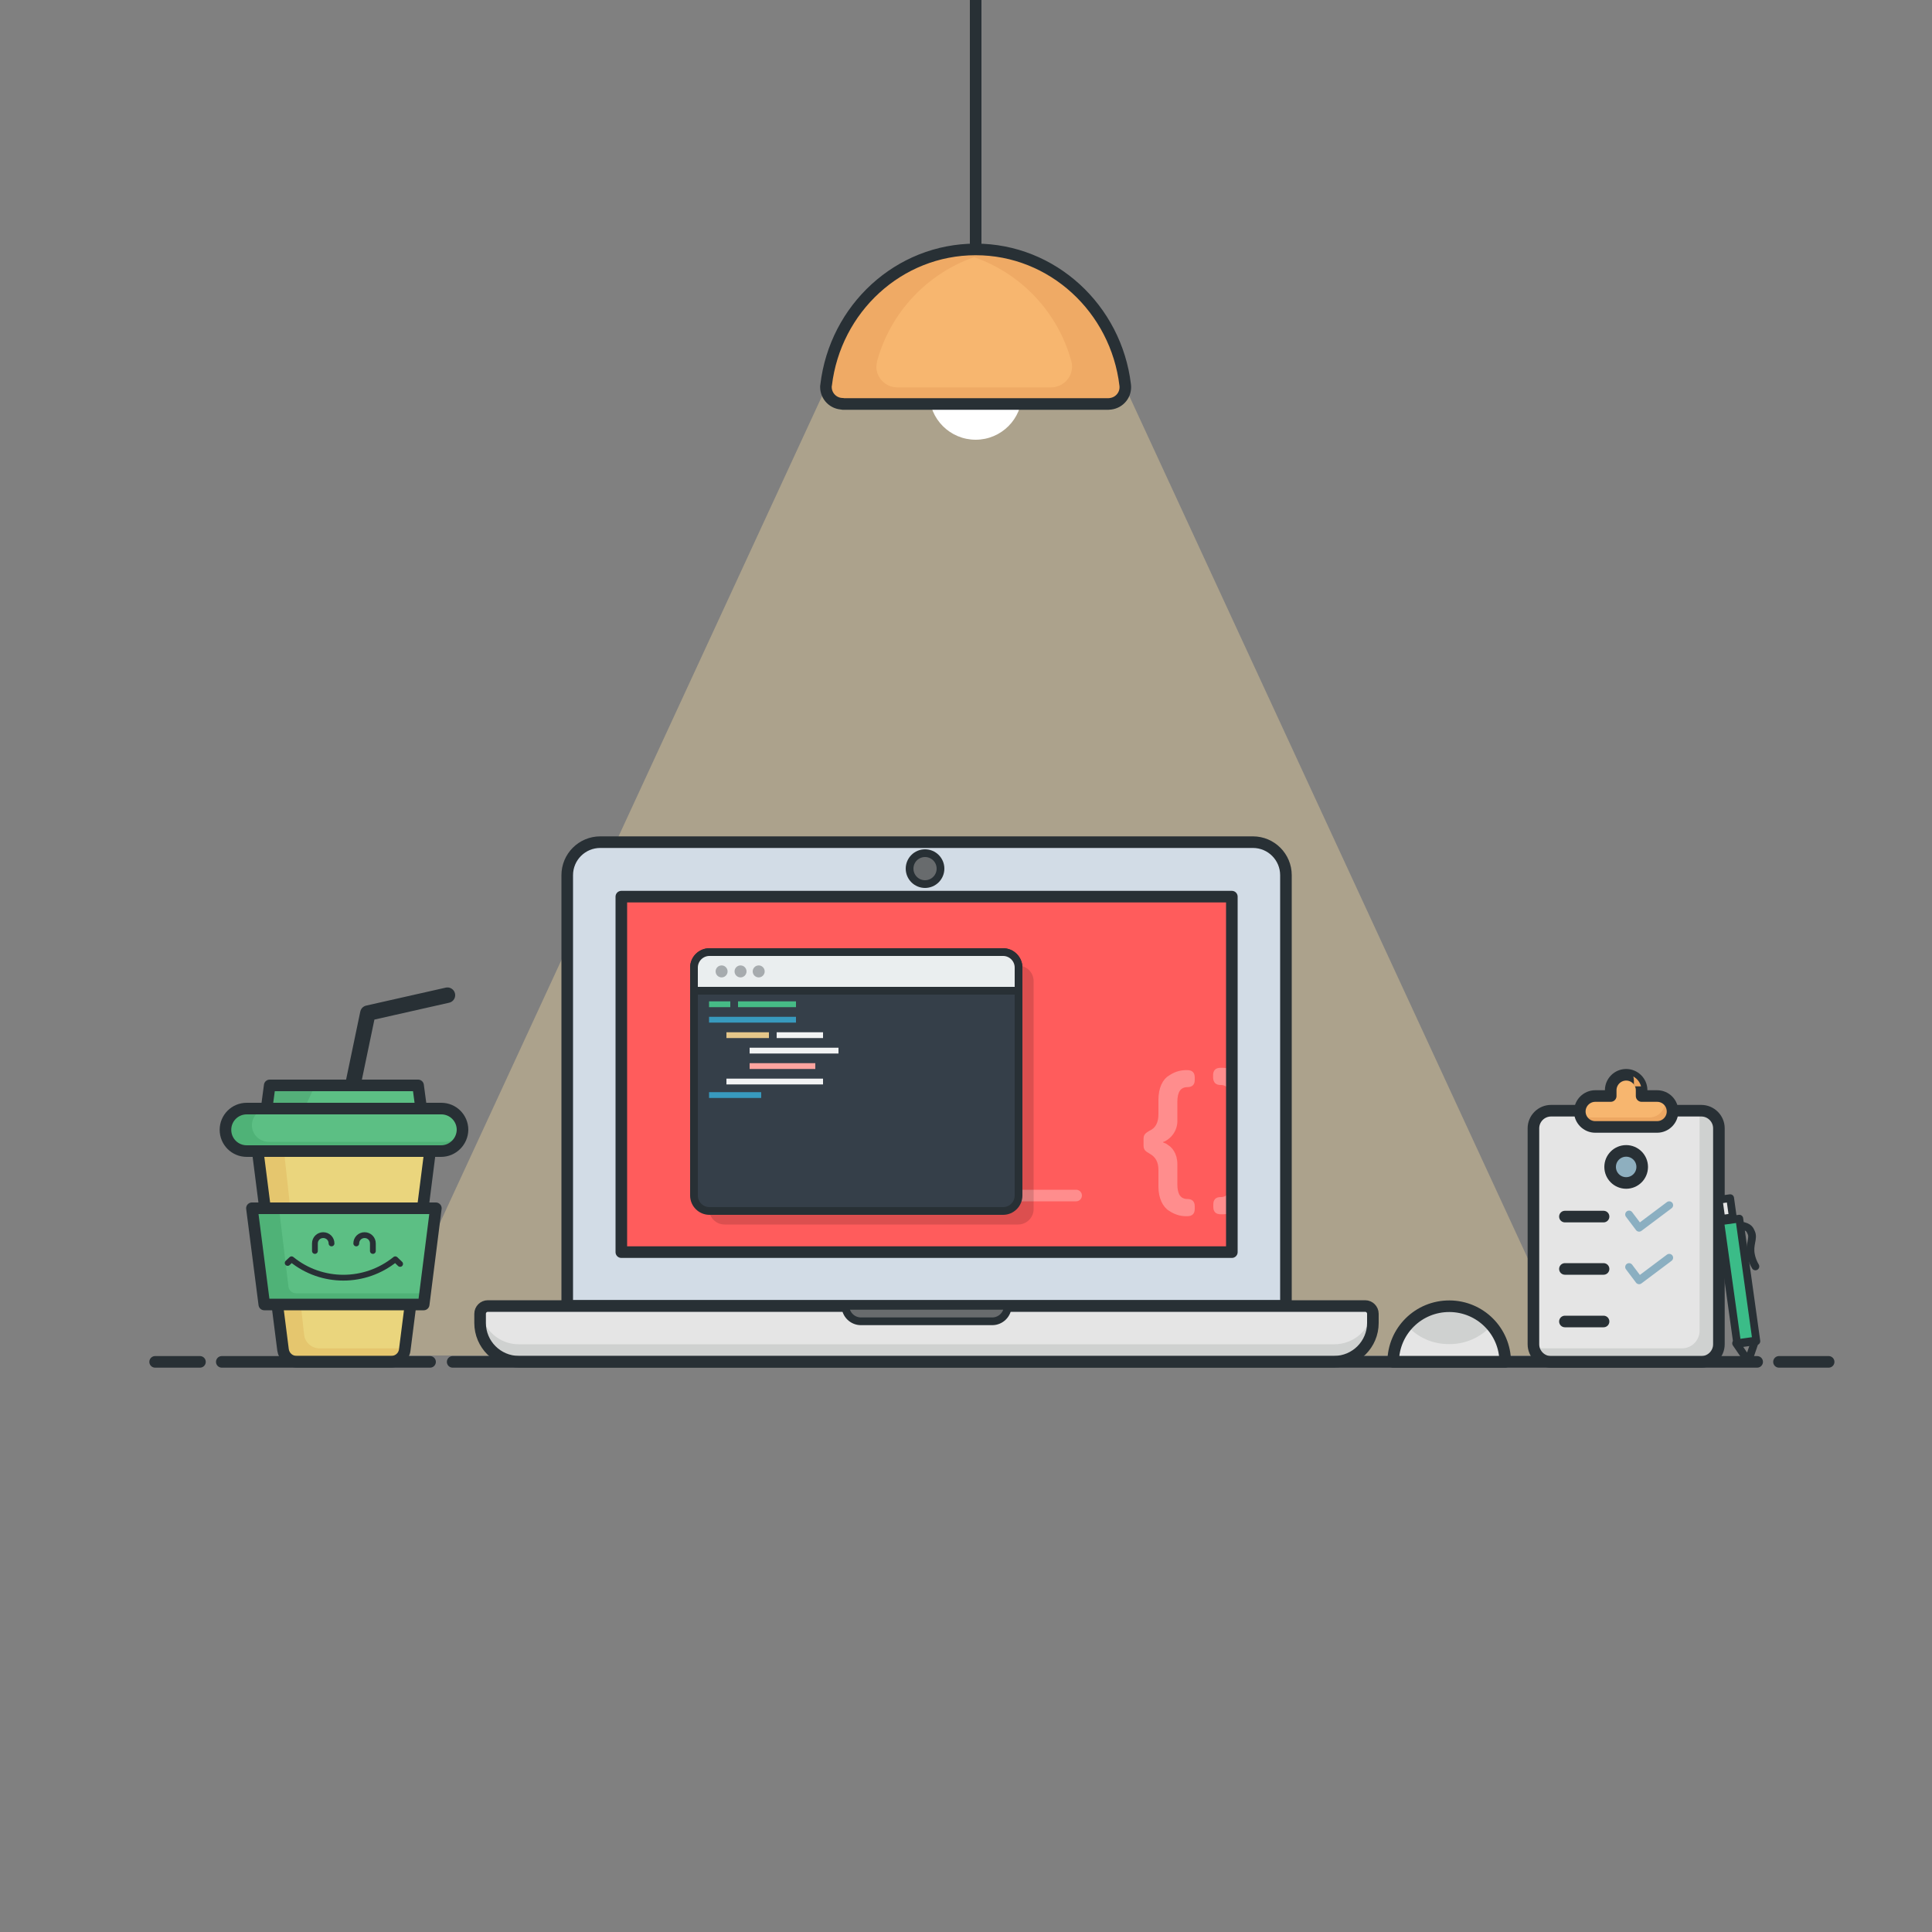<?xml version="1.0" encoding="utf-8"?>
<!-- Generator: Adobe Illustrator 24.0.2, SVG Export Plug-In . SVG Version: 6.00 Build 0) -->
<svg version="1.1" id="Layer_1" xmlns="http://www.w3.org/2000/svg" xmlns:xlink="http://www.w3.org/1999/xlink" x="0px" y="0px" viewBox="0 0 1000 1000" style="enable-background:new 0 0 1000 1000;" xml:space="preserve">
	<rect x="0" y="0" width="1000" height="1000" fill="#808080" stroke="none"/>
	<style type="text/css">
		.st0{opacity:0.4;fill:#EFD49E;animation:flash 5s infinite}
		.st1{fill:#FFFFFF;}
		.st2{fill:#F7B66F;}
		.st3{fill:#EFAA65;}
		.st4{fill:none;stroke:#283035;stroke-width:6;stroke-linecap:round;stroke-linejoin:round;}
		.st5{fill:none;stroke:#283035;stroke-width:6;stroke-linejoin:round;}
		.st6{fill:#E5E5E5;}
		.st7{fill:#CFD1D0;}
		.st8{fill:#D2DCE6;}
		.st9{fill:#FF5C5C;}
		.st10{opacity:0.3;fill:none;stroke:#FFFFFF;stroke-width:6;stroke-linecap:round;stroke-linejoin:round;enable-background:new    ;}
		.st11{opacity:0.3;}
		.st12{fill:#686B6D;}
		.st13{fill:none;stroke:#283035;stroke-width:4;stroke-linecap:round;stroke-linejoin:round;}
		.st14{opacity:0.14;enable-background:new    ;}
		.st15{fill:#353F49;}
		.st16{fill:#EAEEEF;}
		.st17{opacity:0.35;fill:#283035;enable-background:new    ;}
		.st18{fill:none;stroke:#46BB86;stroke-width:3;stroke-miterlimit:10;}
		.st19{fill:none;stroke:#389ABE;stroke-width:3;stroke-miterlimit:10;}
		.st20{fill:none;stroke:#E5C689;stroke-width:3;stroke-miterlimit:10;}
		.st21{fill:none;stroke:#F2F3F4;stroke-width:3;stroke-miterlimit:10;}
		.st22{fill:none;stroke:#FFA49F;stroke-width:3;stroke-miterlimit:10;}
		.st23{fill:none;stroke:#283035;stroke-width:8;stroke-linecap:round;stroke-linejoin:round;transform-origin:18% 0%;animation: rot 2500ms infinite}
		.st24{fill:#EAD57D;}
		.st25{fill:#E5C66E;}
		.st26{fill:#5CBF84;}
		.st27{fill:#4FB277;}
		.st28{fill:#54AF79;}
		.st29{fill:none;stroke:#212728;stroke-linecap:round;stroke-miterlimit:10;}
		.st30{fill:none;stroke:#283035;stroke-width:3;stroke-linecap:round;stroke-linejoin:round;}
		.st31{fill:#EDA762;}
		.st32{fill:#8EAFBF;}
		.st33{fill:none;stroke:#8BAFC1;stroke-width:4;stroke-linecap:round;stroke-linejoin:round;}
		.st34{fill:#3BBC88;}
		.st35{fill:none;stroke:#283035;stroke-width:4;stroke-linecap:round;stroke-linejoin:round;stroke-miterlimit:4;}
		.st36{fill:none;stroke:#283035;stroke-width:3.998;stroke-linecap:round;stroke-linejoin:round;stroke-miterlimit:3.998;}
		.st37{display:none;fill:#E5E5E5;}
		.st38{fill:none;stroke:#212728;stroke-width:6;stroke-linecap:round;stroke-linejoin:round;}
		@keyframes flash {
			0%,10%,12%,40%,42%,70%,72%,98%,100%{
				opacity:0.4;
			}
			9.999%,11.999%,39.999%,41.999%,69.999%,71.999%,97.999%,99.999%{
				opacity:0.1;
			}
		} 
		@keyframes rot{
		o%{
		transform:rotateY(0deg)
		}
		50%{
		transform:rotateY(90deg)
		}
		100%{
		transform:rotateY(360deg)
		}
		}
	</style>
	<g>
		<g id="lamp">
			<polygon class="st0" points="814,701.6 196,701.6 427,201.7 583,201.7 		" />
			<ellipse class="st1" cx="505" cy="203.6" rx="24" ry="24" />
			<path class="st2" d="M436.1,209c-4.8,0-8.6-3.9-8.6-8.7c0-0.3,0-0.7,0.1-1c4.7-39.6,37.6-70.3,77.4-70.3s72.8,30.7,77.4,70.3
			c0.6,4.7-2.8,9-7.5,9.6c-0.3,0-0.7,0.1-1,0.1L436.1,209L436.1,209z" />
			<path class="st3" d="M517,129.9L517,129.9c-0.3,0-0.5-0.1-0.8-0.1c-0.9-0.1-1.8-0.3-2.7-0.4c-0.4,0-0.8-0.1-1.3-0.1
			c-0.8-0.1-1.5-0.1-2.3-0.2c-0.4,0-0.9-0.1-1.3-0.1c-1.2-0.1-2.4-0.1-3.6-0.1s-2.4,0-3.6,0.1c-0.5,0-1.1,0.1-1.6,0.1
			c-0.6,0-1.2,0.1-1.8,0.1c-0.7,0.1-1.4,0.1-2.1,0.2c-0.3,0-0.7,0.1-1,0.1c-36,4.8-64.3,34.8-67.5,72.2c-0.3,3.6,2.3,6.7,5.9,7
			c0.2,0,0.4,0,0.6,0h142.5c3.6,0,6.5-2.9,6.5-6.4c0-0.2,0-0.3,0-0.5C579.6,165.2,552.2,135.5,517,129.9z M454,186.9
			c6.9-25.1,25.7-45.2,50.2-53.8c24.6,8.6,43.4,28.7,50.3,53.8c1.6,5.7-1.8,11.6-7.6,13.2c-0.9,0.3-1.9,0.4-2.8,0.4h-79.7
			c-5.9,0-10.8-4.8-10.8-10.7C453.7,188.8,453.8,187.9,454,186.9z" />
			<path class="st4" d="M436.2,209c-4.8,0-8.7-3.9-8.7-8.7c0-0.3,0-0.7,0.1-1c4.7-39.6,37.6-70.2,77.4-70.2s72.7,30.7,77.4,70.2
			c0.6,4.8-2.8,9.1-7.6,9.7c-0.3,0-0.7,0.1-1,0.1H436.2V209z" />
			<line class="st5" x1="505" y1="0" x2="505" y2="129" />
		</g>
		<g id="mouse">
			<path class="st6" d="M721.1,704.9c0.1-16,13.1-28.9,29.2-28.8c15.9,0.1,28.7,12.9,28.8,28.8H721.1z" />
			<path class="st7" d="M750.1,695.7c8.4,0.1,16.4-3.5,22-9.7c-10.4-12.1-28.7-13.5-40.8-3.1c-1.1,1-2.2,2-3.1,3.1
			C733.7,692.3,741.7,695.8,750.1,695.7z" />
			<path class="st4" d="M721.1,704.9c0.1-16,13.1-28.9,29.2-28.8c15.9,0.1,28.7,12.9,28.8,28.8H721.1z" />
		</g>
		<g id="laptop">
			<path class="st8" d="M310.7,435.9h337.8c9.5,0,17.1,7.7,17.1,17.1v222.9l0,0h-372l0,0V453C293.6,443.5,301.3,435.9,310.7,435.9z" />
			<path class="st4" d="M310.7,435.9h337.8c9.5,0,17.1,7.7,17.1,17.1v222.9l0,0h-372l0,0V453C293.6,443.5,301.3,435.9,310.7,435.9z" />
			<rect x="321.6" y="464.1" class="st9" width="316" height="184" />
			<line class="st10" x1="505" y1="618.8" x2="557" y2="618.8" />
			<g class="st11">
				<path class="st1" d="M631.8,561.6c2.1-0.1,3.9,1.2,4.5,3.1v-11.5c-1.1-0.3-2.2-0.5-3.4-0.5h-1.2c-2.5,0-3.8,1.3-3.8,3.8v1.3
				C628,560.3,629.3,561.6,631.8,561.6z" />
				<path class="st1" d="M636.3,616.5c-0.6,2-2.5,3.2-4.5,3.1c-2.5,0-3.8,1.3-3.8,3.8v1.3c0,2.5,1.3,3.8,3.8,3.8h1.2
				c1.1,0,2.3-0.2,3.4-0.5v-11.5H636.3z" />
			</g>
			<rect x="321.6" y="464.1" class="st4" width="316" height="184" />
			<path class="st6" d="M252.5,676h454.1c2.2,0,4,1.8,4,4v4.8c0,11-9,20-20,20H268.5c-11,0-20-9-20-20V680
			C248.5,677.8,250.3,676,252.5,676z" />
			<path class="st7" d="M690.6,695.8H268.5c-9.9,0-18.3-7.3-19.8-17.1c-0.2,0.4-0.2,0.9-0.2,1.3v4.8c0,11,9,20,20,20h422.1
			c11,0,20-9,20-20V680c0-0.4-0.1-0.9-0.2-1.3C709,688.5,700.6,695.8,690.6,695.8z" />
			<path class="st4" d="M252.5,676h454.1c2.2,0,4,1.8,4,4v4.8c0,11-9,20-20,20H268.5c-11,0-20-9-20-20V680
			C248.5,677.8,250.3,676,252.5,676z" />
			<path class="st12" d="M437.6,675.9h84l0,0l0,0c0,4.4-3.6,8-8,8h-68C441.2,683.9,437.6,680.3,437.6,675.9L437.6,675.9L437.6,675.9z
			" />
			<path class="st13" d="M437.6,675.9h84l0,0l0,0c0,4.4-3.6,8-8,8h-68C441.2,683.9,437.6,680.3,437.6,675.9L437.6,675.9L437.6,675.9z
			" />
			<circle class="st12" cx="478.8" cy="449.6" r="8" />
			<circle class="st13" cx="478.8" cy="449.6" r="8" />
			<path class="st14" d="M375,499.8h152c4.4,0,8,3.6,8,8v118c0,4.4-3.6,8-8,8H375c-4.4,0-8-3.6-8-8v-118
			C367,503.4,370.6,499.8,375,499.8z" />
			<path class="st15" d="M367.2,492.8h152c4.4,0,8,3.6,8,8v118c0,4.4-3.6,8-8,8h-152c-4.4,0-8-3.6-8-8v-118
			C359.2,496.4,362.8,492.8,367.2,492.8z" />
			<path class="st13" d="M367.2,492.8h152c4.4,0,8,3.6,8,8v118c0,4.4-3.6,8-8,8h-152c-4.4,0-8-3.6-8-8v-118
			C359.2,496.4,362.8,492.8,367.2,492.8z" />
			<path class="st16" d="M367.2,492.8h152c4.4,0,8,3.6,8,8v12l0,0h-168l0,0v-12C359.2,496.4,362.8,492.8,367.2,492.8z" />
			<path class="st13" d="M367.2,492.8h152c4.4,0,8,3.6,8,8v12l0,0h-168l0,0v-12C359.2,496.4,362.8,492.8,367.2,492.8z" />
			<circle class="st17" cx="373.5" cy="502.8" r="3.1" />
			<circle class="st17" cx="383.3" cy="502.8" r="3.1" />
			<circle class="st17" cx="392.7" cy="502.8" r="3.1" />
			<line class="st18" x1="367" y1="519.8" x2="378" y2="519.8" />
			<line class="st18" x1="382" y1="519.8" x2="412" y2="519.8" />
			<line class="st19" x1="367" y1="527.8" x2="412" y2="527.8" />
			<line class="st20" x1="376" y1="535.8" x2="398" y2="535.8" />
			<line class="st21" x1="402" y1="535.8" x2="426" y2="535.8" />
			<line class="st21" x1="388" y1="543.8" x2="434" y2="543.8" />
			<line class="st22" x1="388" y1="551.8" x2="422" y2="551.8" />
			<line class="st21" x1="376" y1="559.8" x2="426" y2="559.8" />
			<line class="st19" x1="367" y1="566.8" x2="394" y2="566.8" />
			<g class="st11">
				<path class="st1" d="M599.6,605.5c0-4-1.5-6.7-4.6-8.4c-2.2-1.2-3.1-2.1-3.1-4.1v-3.5c0-2.4,1.1-3,3-4.2c3.1-1.3,4.7-4.2,4.7-8.5
				v-7.6c0-6.1,2.2-10.6,5.5-12.5c2.4-1.7,5.3-2.7,8.3-2.8h1.2c2.5,0,3.8,1.3,3.8,3.8v1.3c0,2.4-1.3,3.7-3.8,3.7
				c-3.5,0-5.2,2.5-5.2,7.6v9.4c0.2,4.7-2.4,9-6.6,11.1l-0.8,0.3v0.2c0.9,0.3,1.8,0.7,2.5,1.3c2.2,1.3,4.9,4.5,4.9,10v10.5
				c0,5,1.7,7.5,5.2,7.5c2.5,0,3.8,1.3,3.8,3.8v1.3c0,2.5-1.3,3.8-3.8,3.8h-1.2c-3-0.1-5.8-1.1-8.3-2.8c-3.2-1.9-5.5-6.5-5.5-12.5
				L599.6,605.5L599.6,605.5z" />
			</g>
		</g>
		<g id="cup">
			<polyline class="st23" points="182.6,561.8 190.4,524.4 231.6,515.1 		" />
			<path class="st24" d="M153.5,704.8h49.1c3.5,0,6.5-2.6,6.9-6.1l13.1-102.9h-89.2l13.1,102.9C147,702.2,149.9,704.8,153.5,704.8z" />
			<path class="st25" d="M147,595.8l10.4,95c0.4,4,3.9,7.1,7.9,7.1h44.2l-0.1,0.8c-0.4,3.5-3.4,6.1-6.9,6.1h-49.1
			c-3.5,0-6.5-2.6-6.9-6.1l-13.1-102.9L147,595.8L147,595.8z" />
			<path class="st4" d="M153.5,704.8h49.1c3.5,0,6.5-2.6,6.9-6.1l13.1-102.9h-89.2l13.1,102.9C147,702.2,149.9,704.8,153.5,704.8z" />
			<polygon class="st26" points="219.3,675.2 225.6,625.4 130.4,625.4 136.8,675.2 		" />
			<polygon class="st27" points="219.3,675.2 225.6,625.4 130.4,625.4 136.8,675.2 		" />
			<path class="st26" d="M218.9,669.4l5.3-44h-79.8l4.9,40.5c0.2,2,1.9,3.5,3.9,3.5H218.9z" />
			<polygon class="st4" points="219.3,675.2 225.6,625.4 130.4,625.4 136.8,675.2 		" />
			<path class="st26" d="M228.3,595.8H127.7c-6.1,0-11-4.9-11-11l0,0c0-6.1,4.9-11,11-11h100.7c6.1,0,11,4.9,11,11l0,0
			C239.3,590.8,234.4,595.8,228.3,595.8z" />
			<path class="st27" d="M228.3,595.8H127.7c-6.1,0-11-4.9-11-11l0,0c0-6.1,4.9-11,11-11h100.7c6.1,0,11,4.9,11,11l0,0
			C239.3,590.8,234.4,595.8,228.3,595.8z" />
			<path class="st26" d="M230.7,591H139c-4.8,0-8.6-3.9-8.6-8.6l0,0c0-4.8,3.9-8.6,8.6-8.6h91.7c4.8,0,8.6,3.9,8.6,8.6l0,0
			C239.3,587.2,235.5,591,230.7,591z" />
			<path class="st4" d="M228.3,595.8H127.7c-6.1,0-11-4.9-11-11l0,0c0-6.1,4.9-11,11-11h100.7c6.1,0,11,4.9,11,11l0,0
			C239.3,590.8,234.4,595.8,228.3,595.8z" />
			<polygon class="st26" points="138,573.8 218,573.8 216.4,561.8 139.6,561.8 		" />
			<polygon class="st28" points="139.6,561.8 163.1,561.8 157.5,573.8 138,573.8 		" />
			<polygon class="st4" points="138,573.8 218,573.8 216.4,561.8 139.6,561.8 		" />
			<path class="st29" d="M161.7,650.1" />
			<path class="st30" d="M148.9,653.7l2-1.9c15.6,12.7,38,12.7,53.7,0l2.5,2.4" />
			<path class="st30" d="M171.6,643.6c0-2.4-1.9-4.3-4.3-4.3l0,0l0,0c-2.4,0-4.3,1.9-4.3,4.3l0,0v3.9" />
			<path class="st30" d="M184.4,643.6c0-2.4,1.9-4.3,4.3-4.3l0,0l0,0c2.4,0,4.3,1.9,4.3,4.3l0,0v3.9" />
		</g>
		<g id="checkboard">
			<path class="st6" d="M802.8,574.9h77.8c5,0,9.1,4.1,9.1,9.1v111.8c0,5-4.1,9.1-9.1,9.1h-77.8c-5,0-9.1-4.1-9.1-9.1V584
			C793.7,579,797.8,574.9,802.8,574.9z" />
			<path class="st7" d="M880.6,574.9h-1.2c0.2,0.7,0.3,1.4,0.3,2.1v111.8c0,5-4.1,9.1-9.1,9.1H794c1,4.1,4.6,7,8.8,7h77.8
			c5,0,9.1-4.1,9.1-9.1V584C889.7,579,885.7,574.9,880.6,574.9L880.6,574.9z" />
			<path class="st4" d="M802.8,574.9h77.8c5,0,9.1,4.1,9.1,9.1v111.8c0,5-4.1,9.1-9.1,9.1h-77.8c-5,0-9.1-4.1-9.1-9.1V584
			C793.7,579,797.8,574.9,802.8,574.9z" />
			<path class="st2" d="M857.7,567.3h-8v-3c0-4.4-3.6-8-8-8s-8,3.6-8,8v3h-8c-4.4,0-8,3.6-8,8s3.6,8,8,8h32c4.4,0,8-3.6,8-8
			S862.2,567.3,857.7,567.3z" />
			<path class="st31" d="M861.5,568.3c1.2,4.2-1.3,8.6-5.6,9.8c-0.7,0.2-1.4,0.3-2.1,0.3h-32c-1.3,0-2.6-0.3-3.7-0.9
			c0.9,3.5,4.1,5.9,7.7,5.9h32c4.4,0,8-3.6,8-8C865.7,572.4,864.1,569.6,861.5,568.3z" />
			<path class="st4" d="M857.7,567.3h-8v-3c0-4.4-3.6-8-8-8s-8,3.6-8,8v3h-8c-4.4,0-8,3.6-8,8s3.6,8,8,8h32c4.4,0,8-3.6,8-8
			S862.2,567.3,857.7,567.3z" />
			<circle class="st32" cx="841.7" cy="604" r="8.3" />
			<circle class="st4" cx="841.7" cy="604" r="8.3" />
			<line class="st4" x1="810" y1="629.7" x2="830" y2="629.7" />
			<line class="st4" x1="810" y1="656.8" x2="830" y2="656.8" />
			<line class="st4" x1="810" y1="684" x2="830" y2="684" />
			<polyline class="st33" points="843.2,628.6 848.4,635.5 864,623.8 		" />
			<polyline class="st33" points="843.2,655.8 848.4,662.7 864,651 		" />
			<rect x="894.1" y="631" transform="matrix(0.991 -0.138 0.138 0.991 -82.774 130.218)" class="st34" width="10" height="64" />
			<rect x="894.1" y="631" transform="matrix(0.991 -0.138 0.138 0.991 -82.774 130.218)" class="st35" width="10" height="64" />
			<rect x="890.7" y="620.7" transform="matrix(0.99 -0.138 0.138 0.99 -77.854 129.418)" class="st6" width="6" height="10" />
			<rect x="890.7" y="620.7" transform="matrix(0.99 -0.138 0.138 0.99 -77.854 129.418)" class="st36" width="6" height="10" />
			<path class="st13" d="M908.6,655.5c-1.1-1.8-1.9-3.9-2.3-6c-1.1-5.4,1.6-8.5,0.1-11.6c-0.6-1.2-0.9-2.9-5.3-3.6" />
			<polygon class="st37" points="908.5,693.9 898.6,695.3 904.9,704.5 		" />
			<path class="st31" d="M845.7,559.3v3h3.7c-0.6-2.2-2-4-4-5.1C845.6,557.9,845.7,558.6,845.7,559.3z" />
			<polygon class="st13" points="908.5,693.9 898.6,695.3 904.9,704.5 		" />
		</g>
		<g id="floor">
			<path class="st38" d="M252.9,701" />
			<line class="st4" x1="920.8" y1="704.9" x2="946.5" y2="704.9" />
			<line class="st4" x1="234.3" y1="704.9" x2="909.5" y2="704.9" />
			<line class="st4" x1="114.8" y1="704.9" x2="222.6" y2="704.9" />
			<line class="st4" x1="80.3" y1="704.9" x2="103.5" y2="704.9" />
		</g>
	</g>
</svg>
